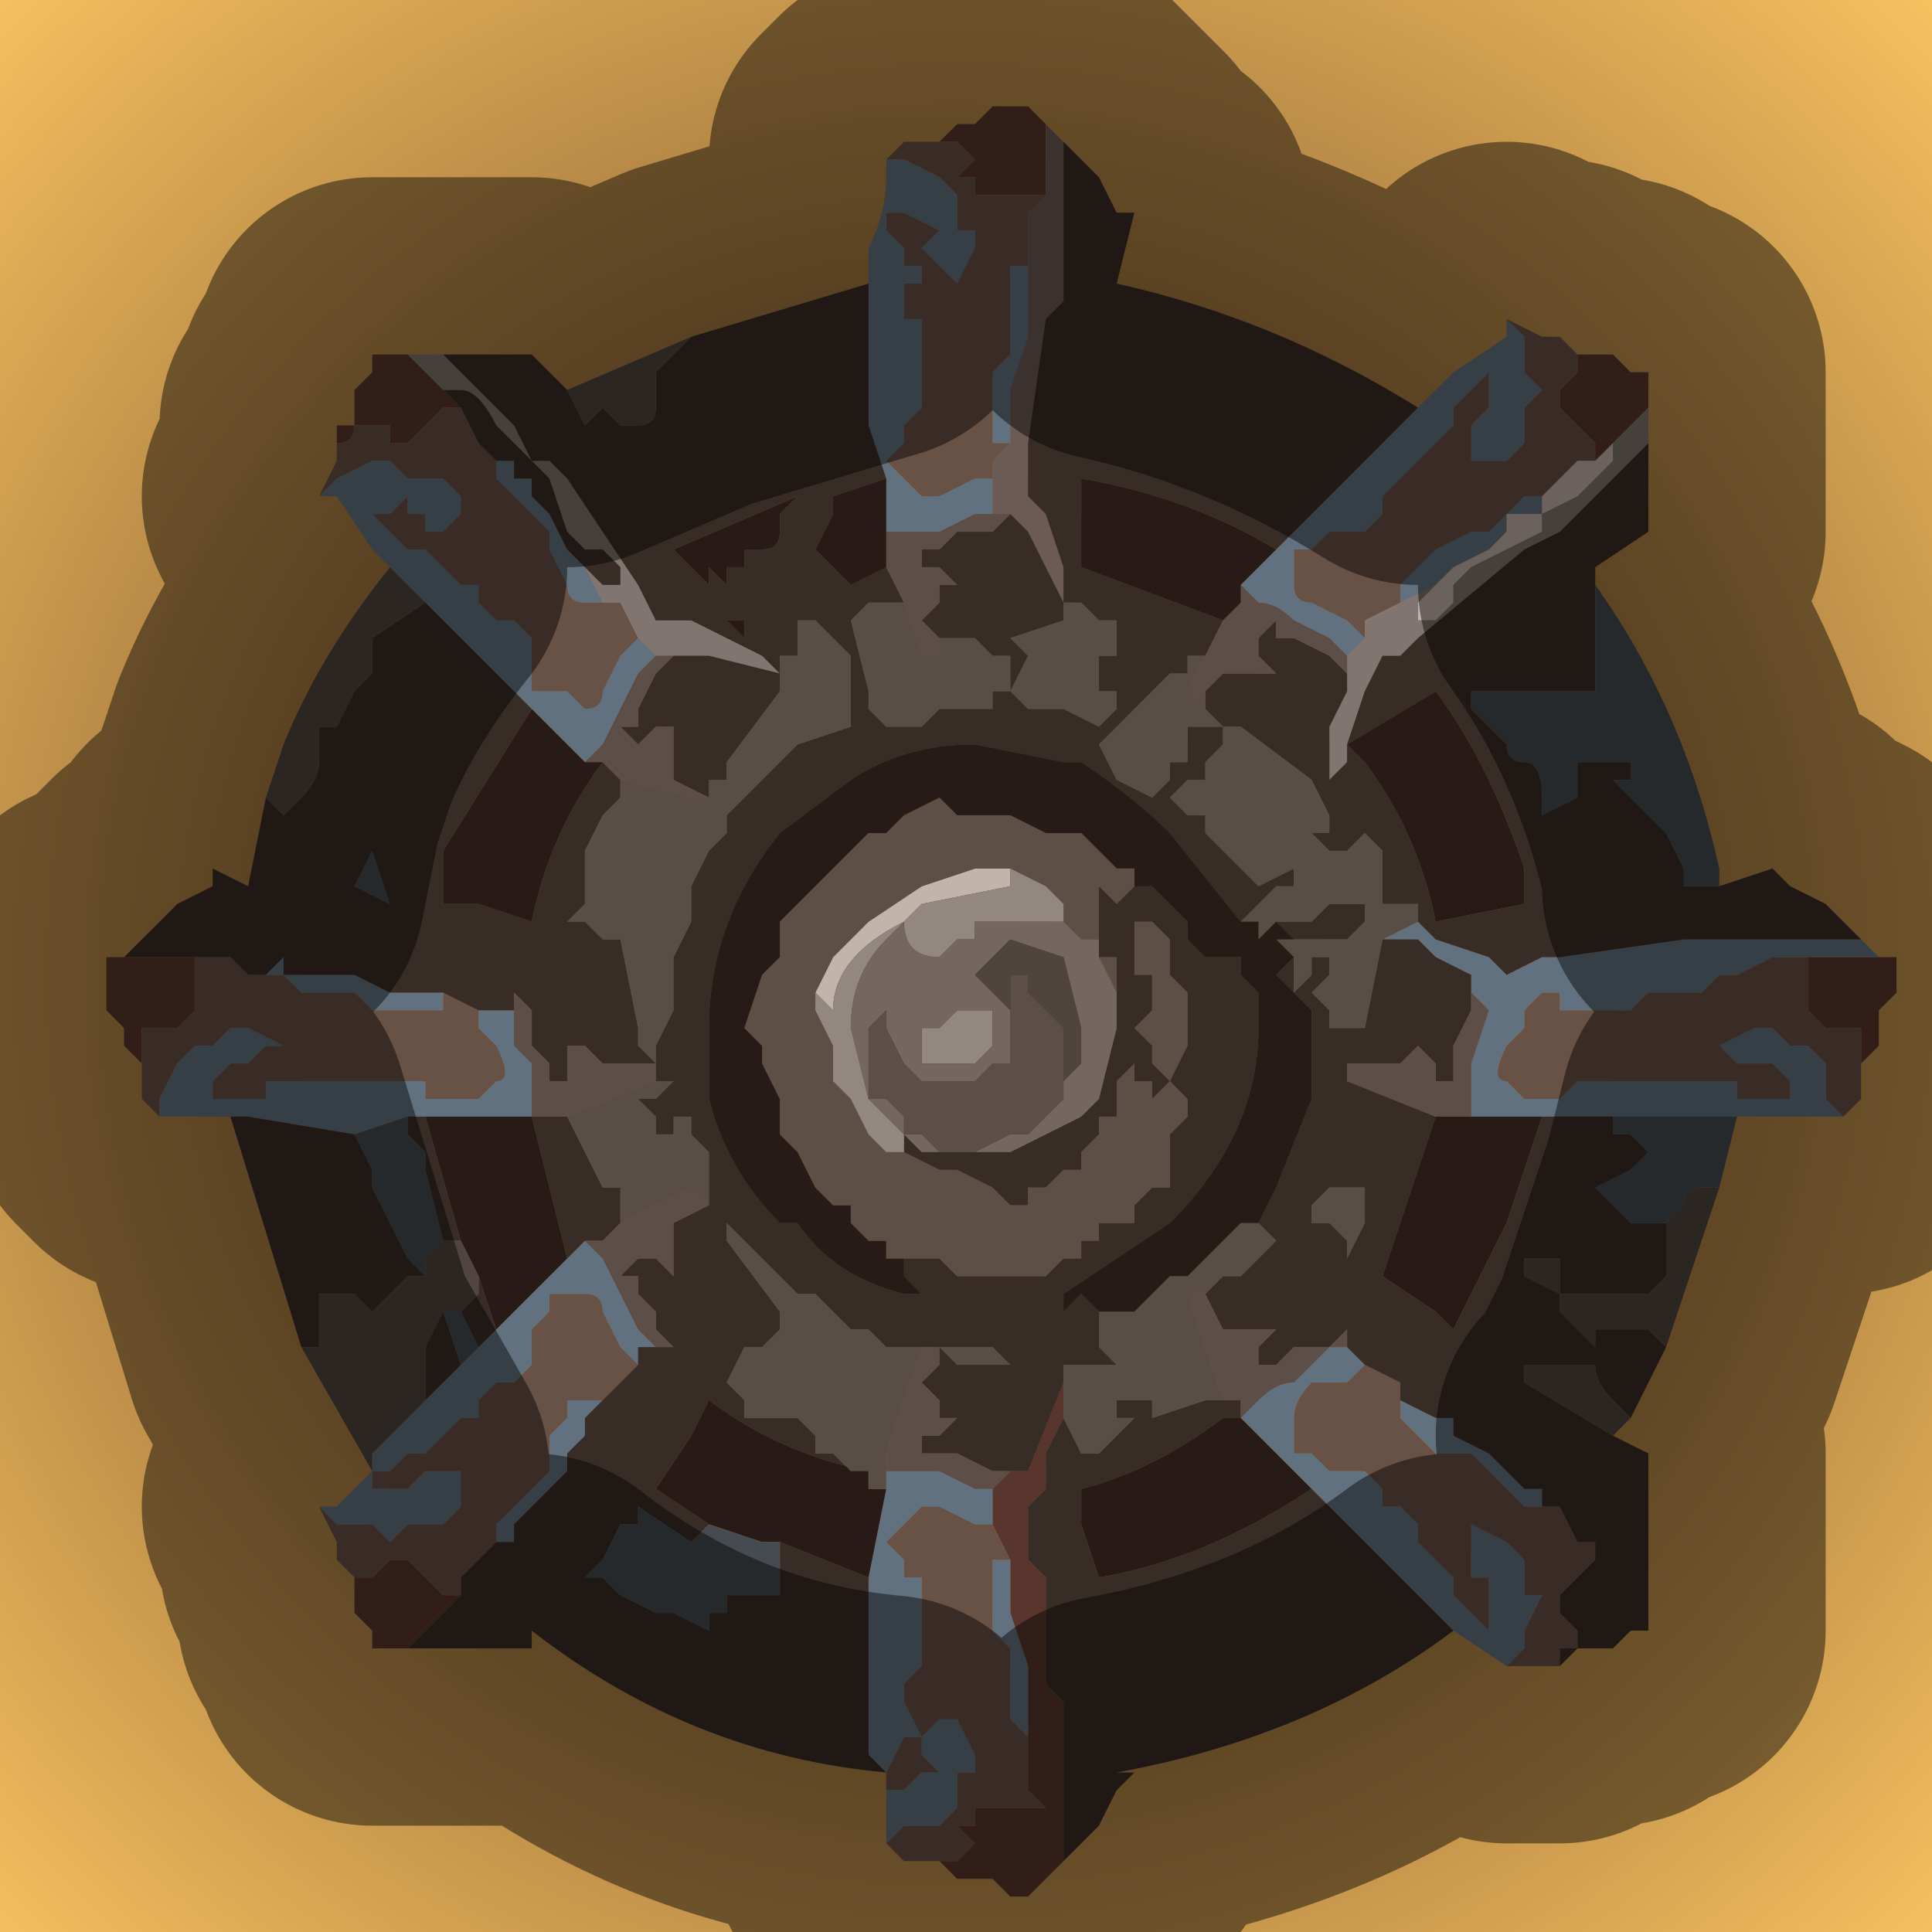 <?xml version="1.0" encoding="UTF-8" standalone="no"?>
<svg xmlns:xlink="http://www.w3.org/1999/xlink" height="5.45px" width="5.45px" xmlns="http://www.w3.org/2000/svg">
  <g transform="matrix(1.0, 0.0, 0.0, 1.0, 2.8, 2.9)">
    <path d="M2.65 0.25 L2.65 1.4 2.65 2.55 -1.6 2.55 -1.65 2.55 -2.8 2.55 -2.8 -2.9 2.65 -2.9 2.65 0.25" fill="url(#gradient0)" fill-rule="evenodd" stroke="none"/>
    <path d="M1.6 -1.95 L1.65 -1.9 1.75 -1.9 1.8 -1.85 1.85 -1.85 1.85 -1.75 1.8 -1.7 1.75 -1.65 1.7 -1.6 1.7 -1.65 1.65 -1.7 1.6 -1.75 1.6 -1.8 1.6 -1.8 1.65 -1.85 1.65 -1.9 1.6 -1.95 1.6 -1.95 M2.5 -0.2 L2.55 -0.2 2.55 -0.1 2.5 -0.05 2.5 0.05 2.45 0.1 2.45 0.0 2.4 0.0 2.35 0.0 2.35 0.0 2.3 -0.05 2.3 -0.05 2.3 -0.2 2.35 -0.2 2.4 -0.2 2.5 -0.2 M0.2 2.35 L0.15 2.4 0.1 2.45 0.05 2.45 0.0 2.4 -0.05 2.4 -0.1 2.4 -0.15 2.35 -0.15 2.35 -0.1 2.35 -0.1 2.35 -0.05 2.3 -0.1 2.25 -0.05 2.25 -0.05 2.2 0.0 2.2 0.05 2.2 0.15 2.2 0.1 2.15 0.1 2.0 0.1 1.95 0.1 1.8 0.05 1.65 0.05 1.5 0.0 1.4 0.0 1.3 0.0 1.3 0.05 1.25 0.1 1.25 0.2 1.0 0.2 1.1 0.15 1.2 0.15 1.3 0.1 1.35 0.1 1.5 0.15 1.55 0.15 1.85 0.2 1.9 0.2 2.1 0.2 2.35 M-1.65 1.75 L-1.7 1.75 -1.75 1.75 -1.75 1.7 -1.8 1.65 -1.8 1.55 -1.85 1.5 -1.85 1.5 -1.8 1.55 -1.75 1.55 -1.7 1.5 -1.7 1.5 -1.65 1.5 -1.65 1.5 -1.6 1.55 -1.55 1.6 -1.5 1.6 -1.55 1.65 -1.6 1.7 -1.65 1.75 M-2.4 0.1 L-2.45 0.05 -2.45 0.0 -2.5 -0.05 -2.5 -0.2 -2.45 -0.2 -2.35 -0.2 -2.3 -0.2 -2.25 -0.2 -2.25 -0.05 -2.25 -0.05 -2.3 0.0 -2.3 0.0 -2.35 0.0 -2.4 0.0 -2.4 0.1 -2.4 0.1 M-1.85 -1.7 L-1.8 -1.7 -1.8 -1.8 -1.75 -1.85 -1.75 -1.9 -1.7 -1.9 -1.65 -1.9 -1.6 -1.85 -1.55 -1.8 -1.5 -1.75 -1.55 -1.75 -1.6 -1.7 -1.65 -1.65 -1.65 -1.65 -1.7 -1.65 -1.7 -1.7 -1.75 -1.7 -1.8 -1.7 Q-1.8 -1.65 -1.85 -1.65 L-1.85 -1.7 M-0.15 -2.5 L-0.1 -2.55 -0.05 -2.55 0.0 -2.6 0.05 -2.6 0.1 -2.6 0.15 -2.55 0.15 -2.4 0.15 -2.35 0.05 -2.35 0.0 -2.35 -0.05 -2.35 -0.05 -2.4 -0.1 -2.4 -0.05 -2.45 -0.1 -2.5 -0.1 -2.5 -0.15 -2.5 -0.15 -2.5" fill="#59362d" fill-rule="evenodd" stroke="none"/>
    <path d="M0.15 -2.55 L0.2 -2.5 0.2 -2.5 0.2 -2.2 0.2 -2.05 0.15 -2.0 0.1 -1.65 0.1 -1.5 0.15 -1.45 0.2 -1.3 0.2 -1.2 0.2 -1.2 0.15 -1.3 0.1 -1.4 0.05 -1.45 0.05 -1.45 0.0 -1.45 0.0 -1.45 0.0 -1.55 0.0 -1.6 0.05 -1.65 0.05 -1.8 0.1 -1.95 0.1 -2.05 0.1 -2.1 0.1 -2.15 0.1 -2.15 0.1 -2.2 0.1 -2.3 0.15 -2.35 0.15 -2.4 0.15 -2.55 M0.2 -1.2 L0.2 -1.2" fill="#6c5a56" fill-rule="evenodd" stroke="none"/>
    <path d="M1.45 -2.0 L1.55 -1.95 1.6 -1.95 1.6 -1.95 1.6 -1.95 1.65 -1.9 1.65 -1.85 1.6 -1.8 1.6 -1.8 1.6 -1.75 1.65 -1.7 1.7 -1.65 1.7 -1.6 1.65 -1.6 1.6 -1.55 1.55 -1.5 1.55 -1.5 1.5 -1.5 1.5 -1.5 1.45 -1.45 1.4 -1.4 1.35 -1.4 1.25 -1.35 1.2 -1.3 1.15 -1.25 1.15 -1.2 1.05 -1.15 1.05 -1.1 1.0 -1.15 0.9 -1.2 Q0.85 -1.2 0.85 -1.25 L0.85 -1.35 0.9 -1.35 0.95 -1.4 1.0 -1.4 1.05 -1.4 1.1 -1.45 1.1 -1.5 1.15 -1.55 1.15 -1.55 1.2 -1.6 1.2 -1.6 1.25 -1.65 1.3 -1.7 1.3 -1.75 1.3 -1.75 1.35 -1.8 1.4 -1.85 1.4 -1.75 1.4 -1.75 1.35 -1.7 1.35 -1.6 1.35 -1.6 1.45 -1.6 1.5 -1.65 1.5 -1.7 1.5 -1.75 1.55 -1.8 1.5 -1.85 1.5 -1.95 1.45 -2.0 M2.45 0.1 L2.45 0.2 2.4 0.25 2.35 0.2 2.35 0.1 2.3 0.05 2.25 0.05 2.2 0.0 2.2 0.0 2.15 0.0 2.15 0.0 2.05 0.05 2.1 0.1 2.15 0.1 2.2 0.1 2.25 0.15 2.25 0.2 2.2 0.2 2.1 0.2 2.1 0.15 2.0 0.15 1.95 0.15 1.9 0.15 1.85 0.15 1.8 0.15 1.75 0.15 1.7 0.15 1.65 0.15 Q1.6 0.2 1.6 0.2 L1.55 0.2 1.5 0.2 1.45 0.15 Q1.4 0.15 1.45 0.05 L1.5 0.0 1.5 -0.05 1.55 -0.1 1.6 -0.1 1.6 -0.05 1.65 -0.05 1.75 -0.05 1.8 -0.05 1.85 -0.1 1.95 -0.1 2.0 -0.1 2.0 -0.1 2.05 -0.15 2.1 -0.15 2.1 -0.15 2.2 -0.2 2.25 -0.2 2.3 -0.2 2.3 -0.05 2.3 -0.05 2.35 0.0 2.35 0.0 2.4 0.0 2.45 0.0 2.45 0.1 M1.6 1.8 L1.55 1.8 1.45 1.8 1.5 1.75 1.5 1.7 1.55 1.6 1.5 1.6 1.5 1.5 1.45 1.45 1.35 1.4 1.35 1.55 1.4 1.55 1.4 1.6 1.4 1.7 1.35 1.65 1.3 1.6 1.3 1.55 1.25 1.5 1.2 1.45 1.2 1.4 1.15 1.35 1.1 1.35 1.1 1.3 1.05 1.25 1.0 1.25 0.95 1.25 0.9 1.2 0.85 1.2 0.85 1.1 Q0.85 1.05 0.9 1.0 L1.0 1.0 1.05 0.95 1.15 1.0 1.15 1.1 1.2 1.15 1.25 1.2 1.3 1.2 1.35 1.2 1.4 1.25 1.45 1.3 1.5 1.35 1.55 1.35 1.6 1.35 1.65 1.45 1.7 1.45 1.7 1.5 1.65 1.55 1.6 1.6 1.6 1.65 1.65 1.7 1.65 1.75 1.6 1.75 1.6 1.8 M-0.15 2.35 L-0.2 2.35 -0.25 2.35 -0.3 2.3 -0.25 2.25 -0.15 2.25 -0.1 2.2 -0.1 2.15 -0.1 2.1 -0.05 2.1 -0.05 2.05 -0.1 1.95 -0.15 1.95 -0.2 2.0 -0.2 2.05 -0.15 2.1 -0.2 2.1 -0.25 2.15 -0.3 2.15 -0.3 2.1 -0.25 2.0 -0.25 2.0 -0.2 2.0 -0.25 1.9 -0.25 1.85 -0.2 1.8 -0.2 1.75 -0.2 1.65 -0.2 1.55 -0.25 1.55 -0.25 1.5 -0.3 1.45 -0.25 1.4 -0.25 1.4 -0.2 1.35 -0.15 1.35 -0.05 1.4 0.0 1.4 0.05 1.5 0.0 1.5 0.0 1.6 0.0 1.7 0.05 1.75 0.05 1.85 0.05 1.95 0.1 2.0 0.1 2.15 0.15 2.2 0.05 2.2 0.0 2.2 -0.05 2.2 -0.05 2.25 -0.1 2.25 -0.05 2.3 -0.1 2.35 -0.1 2.35 -0.15 2.35 -0.15 2.35 M-1.85 1.5 L-1.85 1.45 -1.9 1.35 -1.85 1.4 -1.75 1.4 -1.7 1.45 -1.65 1.4 -1.65 1.4 -1.6 1.4 -1.6 1.4 -1.55 1.4 -1.5 1.35 -1.5 1.25 -1.55 1.25 -1.55 1.25 -1.6 1.25 -1.65 1.3 -1.65 1.3 -1.7 1.3 -1.7 1.3 -1.75 1.3 -1.75 1.25 -1.7 1.25 -1.65 1.2 -1.65 1.2 -1.6 1.2 -1.55 1.15 -1.55 1.15 -1.5 1.1 -1.5 1.1 -1.45 1.1 -1.45 1.05 -1.4 1.0 -1.35 1.0 -1.35 1.0 -1.3 0.95 -1.3 0.9 -1.3 0.85 -1.25 0.8 -1.25 0.75 -1.2 0.75 -1.15 0.75 Q-1.1 0.75 -1.1 0.8 L-1.05 0.9 -1.0 0.95 -1.1 1.05 -1.1 1.05 -1.15 1.05 -1.2 1.05 -1.2 1.1 -1.25 1.15 -1.25 1.25 -1.3 1.3 -1.35 1.35 -1.35 1.35 -1.4 1.4 -1.4 1.45 -1.4 1.45 -1.45 1.5 -1.5 1.55 -1.5 1.6 -1.55 1.6 -1.6 1.55 -1.65 1.5 -1.65 1.5 -1.7 1.5 -1.7 1.5 -1.75 1.55 -1.8 1.55 -1.85 1.5 -1.85 1.5 M-2.35 0.25 L-2.4 0.2 -2.4 0.1 -2.4 0.1 -2.4 0.0 -2.35 0.0 -2.3 0.0 -2.3 0.0 -2.25 -0.05 -2.25 -0.05 -2.25 -0.2 -2.2 -0.2 -2.15 -0.2 -2.15 -0.2 -2.1 -0.15 -2.05 -0.15 -2.0 -0.15 -1.95 -0.1 -1.9 -0.1 -1.85 -0.1 -1.8 -0.1 -1.75 -0.05 -1.7 -0.05 -1.6 -0.05 -1.6 -0.05 -1.55 -0.05 -1.55 -0.1 -1.45 -0.05 -1.45 0.0 -1.4 0.05 Q-1.35 0.15 -1.4 0.15 L-1.45 0.2 -1.45 0.2 -1.5 0.2 -1.55 0.2 -1.6 0.2 -1.6 0.15 -1.65 0.15 -1.7 0.15 -1.7 0.15 -1.75 0.15 -1.8 0.15 -1.8 0.15 -1.85 0.15 -1.9 0.15 -1.9 0.15 -2.0 0.15 -2.05 0.15 -2.05 0.2 -2.1 0.2 -2.15 0.2 -2.2 0.2 -2.2 0.15 -2.15 0.1 -2.1 0.1 -2.1 0.1 -2.05 0.05 -2.0 0.05 -2.1 0.0 -2.1 0.0 -2.15 0.0 -2.15 0.0 -2.2 0.05 -2.2 0.05 -2.25 0.05 -2.3 0.1 -2.35 0.2 -2.35 0.25 M-1.9 -1.5 L-1.85 -1.6 -1.85 -1.7 -1.85 -1.65 Q-1.8 -1.65 -1.8 -1.7 L-1.75 -1.7 -1.7 -1.7 -1.7 -1.65 -1.65 -1.65 -1.65 -1.65 -1.6 -1.7 -1.55 -1.75 -1.5 -1.75 -1.5 -1.75 -1.45 -1.65 -1.4 -1.6 -1.4 -1.6 -1.4 -1.55 -1.35 -1.5 -1.35 -1.5 -1.3 -1.45 -1.25 -1.4 -1.25 -1.35 -1.2 -1.25 Q-1.2 -1.2 -1.15 -1.2 L-1.1 -1.2 -1.1 -1.2 -1.05 -1.2 -1.0 -1.1 -1.05 -1.05 -1.1 -0.95 Q-1.1 -0.9 -1.15 -0.9 L-1.2 -0.95 -1.25 -0.95 -1.25 -0.95 -1.3 -0.95 -1.3 -1.0 -1.3 -1.1 -1.35 -1.15 -1.4 -1.15 -1.45 -1.2 -1.45 -1.25 -1.5 -1.25 -1.5 -1.25 -1.55 -1.3 -1.6 -1.35 -1.65 -1.35 -1.65 -1.35 -1.7 -1.4 -1.75 -1.45 -1.7 -1.45 -1.65 -1.5 -1.65 -1.45 -1.6 -1.45 -1.6 -1.4 -1.55 -1.4 -1.5 -1.45 -1.5 -1.5 -1.55 -1.55 -1.6 -1.55 -1.6 -1.55 -1.65 -1.55 -1.65 -1.55 -1.7 -1.6 -1.75 -1.6 -1.85 -1.55 -1.9 -1.5 M-0.3 -2.45 L-0.25 -2.5 -0.2 -2.5 -0.15 -2.5 -0.15 -2.5 -0.1 -2.5 -0.1 -2.5 -0.05 -2.45 -0.1 -2.4 -0.05 -2.4 -0.05 -2.35 0.0 -2.35 0.05 -2.35 0.15 -2.35 0.1 -2.3 0.1 -2.2 0.1 -2.15 0.05 -2.15 0.05 -2.05 0.05 -1.9 0.0 -1.85 0.0 -1.7 0.0 -1.65 0.05 -1.65 0.0 -1.6 0.0 -1.55 -0.05 -1.55 -0.15 -1.5 -0.2 -1.5 -0.25 -1.55 -0.25 -1.55 -0.3 -1.6 -0.25 -1.65 -0.25 -1.7 -0.2 -1.75 -0.2 -1.85 -0.2 -1.95 -0.2 -2.0 -0.25 -2.0 -0.25 -2.1 -0.2 -2.1 -0.2 -2.15 -0.25 -2.15 -0.25 -2.2 -0.3 -2.25 -0.3 -2.3 -0.25 -2.3 -0.15 -2.25 -0.2 -2.2 -0.2 -2.2 -0.15 -2.15 -0.1 -2.1 -0.05 -2.2 -0.05 -2.25 -0.1 -2.25 -0.1 -2.3 -0.1 -2.35 -0.15 -2.4 -0.25 -2.45 -0.3 -2.45" fill="#685145" fill-rule="evenodd" stroke="none"/>
    <path d="M1.2 -1.75 L1.3 -1.85 1.45 -1.95 1.45 -2.0 1.5 -1.95 1.5 -1.85 1.55 -1.8 1.5 -1.75 1.5 -1.7 1.5 -1.65 1.45 -1.6 1.35 -1.6 1.35 -1.6 1.35 -1.7 1.4 -1.75 1.4 -1.75 1.4 -1.85 1.35 -1.8 1.3 -1.75 1.3 -1.75 1.3 -1.7 1.25 -1.65 1.2 -1.6 1.2 -1.6 1.15 -1.55 1.15 -1.55 1.1 -1.5 1.1 -1.45 1.05 -1.4 1.0 -1.4 0.95 -1.4 0.9 -1.35 0.85 -1.35 0.85 -1.25 Q0.85 -1.2 0.9 -1.2 L1.0 -1.15 1.05 -1.1 1.0 -1.05 0.95 -1.1 0.85 -1.15 Q0.8 -1.2 0.75 -1.2 L0.7 -1.25 0.75 -1.3 0.8 -1.35 0.9 -1.45 1.2 -1.75 M2.45 -0.25 L2.45 -0.25 2.5 -0.2 2.4 -0.2 2.35 -0.2 2.3 -0.2 2.25 -0.2 2.2 -0.2 2.1 -0.15 2.1 -0.15 2.05 -0.15 2.0 -0.1 2.0 -0.1 1.95 -0.1 1.85 -0.1 1.8 -0.05 1.75 -0.05 1.65 -0.05 1.6 -0.05 1.6 -0.1 1.55 -0.1 1.5 -0.05 1.5 0.0 1.45 0.05 Q1.4 0.15 1.45 0.15 L1.5 0.2 1.55 0.2 1.6 0.2 Q1.6 0.2 1.65 0.15 L1.7 0.15 1.75 0.15 1.8 0.15 1.85 0.15 1.9 0.15 1.95 0.15 2.0 0.15 2.1 0.15 2.1 0.2 2.2 0.2 2.25 0.2 2.25 0.15 2.2 0.1 2.15 0.1 2.1 0.1 2.05 0.05 2.15 0.0 2.15 0.0 2.2 0.0 2.2 0.0 2.25 0.05 2.3 0.05 2.35 0.1 2.35 0.2 2.4 0.25 2.35 0.25 2.15 0.25 2.1 0.25 1.75 0.25 1.65 0.25 1.55 0.25 1.4 0.25 1.35 0.25 1.35 0.1 1.4 -0.05 1.4 -0.05 1.35 -0.1 1.35 -0.15 1.25 -0.2 1.2 -0.25 1.1 -0.25 1.2 -0.3 1.2 -0.3 1.25 -0.25 1.4 -0.2 1.45 -0.15 1.55 -0.2 1.6 -0.2 1.95 -0.25 2.0 -0.25 2.0 -0.25 2.1 -0.25 2.1 -0.25 2.25 -0.25 2.45 -0.25 M1.45 1.8 L1.3 1.7 0.9 1.3 0.75 1.15 0.7 1.1 0.75 1.05 Q0.8 1.0 0.85 1.0 L0.95 0.9 1.0 0.9 1.05 0.95 1.0 1.0 0.9 1.0 Q0.85 1.05 0.85 1.1 L0.85 1.2 0.9 1.2 0.95 1.25 1.0 1.25 1.05 1.25 1.1 1.3 1.1 1.35 1.15 1.35 1.2 1.4 1.2 1.45 1.25 1.5 1.3 1.55 1.3 1.6 1.35 1.65 1.4 1.7 1.4 1.6 1.4 1.55 1.35 1.55 1.35 1.4 1.45 1.45 1.5 1.5 1.5 1.6 1.55 1.6 1.5 1.7 1.5 1.75 1.45 1.8 M-0.3 2.3 L-0.3 2.1 -0.3 2.15 -0.25 2.15 -0.2 2.1 -0.15 2.1 -0.2 2.05 -0.2 2.0 -0.15 1.95 -0.1 1.95 -0.05 2.05 -0.05 2.1 -0.1 2.1 -0.1 2.15 -0.1 2.2 -0.15 2.25 -0.25 2.25 -0.3 2.3 M-1.9 1.35 L-1.85 1.35 -1.75 1.25 -1.75 1.2 -1.6 1.05 -1.5 0.95 -1.45 0.9 -1.4 0.85 -1.35 0.8 -1.2 0.65 -1.2 0.65 -1.15 0.6 -1.1 0.65 -1.05 0.75 -1.0 0.85 -0.95 0.9 -1.0 0.9 -1.0 0.95 -1.05 0.9 -1.1 0.8 Q-1.1 0.75 -1.15 0.75 L-1.2 0.75 -1.25 0.75 -1.25 0.8 -1.3 0.85 -1.3 0.9 -1.3 0.95 -1.35 1.0 -1.35 1.0 -1.4 1.0 -1.45 1.05 -1.45 1.1 -1.5 1.1 -1.5 1.1 -1.55 1.15 -1.55 1.15 -1.6 1.2 -1.65 1.2 -1.65 1.2 -1.7 1.25 -1.75 1.25 -1.75 1.3 -1.7 1.3 -1.7 1.3 -1.65 1.3 -1.65 1.3 -1.6 1.25 -1.55 1.25 -1.55 1.25 -1.5 1.25 -1.5 1.35 -1.55 1.4 -1.6 1.4 -1.6 1.4 -1.65 1.4 -1.65 1.4 -1.7 1.45 -1.75 1.4 -1.85 1.4 -1.9 1.35 M-2.15 0.25 L-2.3 0.25 -2.35 0.25 -2.35 0.2 -2.3 0.1 -2.25 0.05 -2.2 0.05 -2.2 0.05 -2.15 0.0 -2.15 0.0 -2.1 0.0 -2.1 0.0 -2.0 0.05 -2.05 0.05 -2.1 0.1 -2.1 0.1 -2.15 0.1 -2.2 0.15 -2.2 0.2 -2.15 0.2 -2.1 0.2 -2.05 0.2 -2.05 0.15 -2.0 0.15 -1.9 0.15 -1.9 0.15 -1.85 0.15 -1.8 0.15 -1.8 0.15 -1.75 0.15 -1.7 0.15 -1.7 0.15 -1.65 0.15 -1.6 0.15 -1.6 0.2 -1.55 0.2 -1.5 0.2 -1.45 0.2 -1.45 0.2 -1.4 0.15 Q-1.35 0.15 -1.4 0.05 L-1.45 0.0 -1.45 -0.05 -1.35 -0.05 -1.35 0.05 -1.3 0.1 -1.3 0.25 -1.35 0.25 -1.6 0.25 -1.6 0.25 -1.65 0.25 -1.8 0.3 -2.1 0.25 -2.15 0.25 M-1.7 -1.3 L-1.75 -1.35 -1.85 -1.5 -1.9 -1.5 -1.85 -1.55 -1.75 -1.6 -1.7 -1.6 -1.65 -1.55 -1.65 -1.55 -1.6 -1.55 -1.6 -1.55 -1.55 -1.55 -1.5 -1.5 -1.5 -1.45 -1.55 -1.4 -1.6 -1.4 -1.6 -1.45 -1.65 -1.45 -1.65 -1.5 -1.7 -1.45 -1.75 -1.45 -1.7 -1.4 -1.65 -1.35 -1.65 -1.35 -1.6 -1.35 -1.55 -1.3 -1.5 -1.25 -1.5 -1.25 -1.45 -1.25 -1.45 -1.2 -1.4 -1.15 -1.35 -1.15 -1.3 -1.1 -1.3 -1.0 -1.3 -0.95 -1.25 -0.95 -1.25 -0.95 -1.2 -0.95 -1.15 -0.9 Q-1.1 -0.9 -1.1 -0.95 L-1.05 -1.05 -1.0 -1.1 -0.95 -1.05 -1.0 -1.0 -1.05 -0.9 -1.1 -0.8 -1.15 -0.75 -1.2 -0.8 -1.3 -0.9 -1.35 -0.95 -1.55 -1.15 -1.6 -1.2 -1.7 -1.3 M-0.35 -2.1 L-0.35 -2.2 Q-0.3 -2.3 -0.3 -2.4 L-0.3 -2.45 -0.25 -2.45 -0.15 -2.4 -0.1 -2.35 -0.1 -2.3 -0.1 -2.25 -0.05 -2.25 -0.05 -2.2 -0.1 -2.1 -0.15 -2.15 -0.2 -2.2 -0.2 -2.2 -0.15 -2.25 -0.25 -2.3 -0.3 -2.3 -0.3 -2.25 -0.25 -2.2 -0.25 -2.15 -0.2 -2.15 -0.2 -2.1 -0.25 -2.1 -0.25 -2.0 -0.2 -2.0 -0.2 -1.95 -0.2 -1.85 -0.2 -1.75 -0.25 -1.7 -0.25 -1.65 -0.3 -1.6 -0.25 -1.55 -0.25 -1.55 -0.2 -1.5 -0.15 -1.5 -0.05 -1.55 0.0 -1.55 0.0 -1.45 -0.05 -1.45 -0.15 -1.4 -0.25 -1.4 -0.3 -1.4 -0.3 -1.55 -0.35 -1.7 -0.35 -2.1 M0.1 -2.15 L0.1 -2.15 0.1 -2.1 0.1 -2.05 0.1 -1.95 0.05 -1.8 0.05 -1.65 0.0 -1.65 0.0 -1.7 0.0 -1.85 0.05 -1.9 0.05 -2.05 0.05 -2.15 0.1 -2.15 M1.15 -1.2 L1.15 -1.25 1.2 -1.3 1.25 -1.35 1.35 -1.4 1.4 -1.4 1.45 -1.45 1.5 -1.5 1.5 -1.5 1.55 -1.5 1.55 -1.5 1.55 -1.45 1.5 -1.45 1.45 -1.45 1.45 -1.4 1.4 -1.35 1.3 -1.3 1.25 -1.25 1.15 -1.2 M-2.05 -0.15 L-2.05 -0.15 -2.0 -0.2 -2.0 -0.15 -1.95 -0.15 -1.95 -0.15 -1.85 -0.15 -1.8 -0.15 -1.7 -0.1 -1.7 -0.1 -1.55 -0.1 -1.55 -0.1 -1.55 -0.05 -1.6 -0.05 -1.6 -0.05 -1.7 -0.05 -1.75 -0.05 -1.8 -0.1 -1.85 -0.1 -1.9 -0.1 -1.95 -0.1 -2.0 -0.15 -2.05 -0.15 M-1.4 -1.6 L-1.4 -1.6 -1.35 -1.6 -1.35 -1.55 -1.3 -1.55 -1.3 -1.5 -1.25 -1.45 -1.2 -1.35 -1.15 -1.3 -1.1 -1.2 -1.1 -1.2 -1.15 -1.2 Q-1.2 -1.2 -1.2 -1.25 L-1.25 -1.35 -1.25 -1.4 -1.3 -1.45 -1.35 -1.5 -1.35 -1.5 -1.4 -1.55 -1.4 -1.6 M-1.1 1.05 L-1.15 1.1 -1.15 1.15 -1.2 1.2 -1.2 1.25 -1.25 1.3 -1.3 1.35 -1.3 1.35 -1.35 1.4 -1.35 1.45 -1.4 1.45 -1.4 1.45 -1.4 1.4 -1.35 1.35 -1.35 1.35 -1.3 1.3 -1.25 1.25 -1.25 1.15 -1.2 1.1 -1.2 1.05 -1.15 1.05 -1.1 1.05 -1.1 1.05 M-0.3 1.3 L-0.3 1.25 -0.25 1.25 -0.25 1.25 -0.15 1.25 -0.05 1.3 0.0 1.3 0.0 1.4 -0.05 1.4 -0.15 1.35 -0.2 1.35 -0.25 1.4 -0.25 1.4 -0.3 1.45 -0.25 1.5 -0.25 1.55 -0.2 1.55 -0.2 1.65 -0.2 1.75 -0.2 1.8 -0.25 1.85 -0.25 1.9 -0.2 2.0 -0.25 2.0 -0.25 2.0 -0.3 2.1 -0.35 2.05 -0.35 1.55 -0.35 1.55 -0.3 1.3 -0.3 1.3 M-1.3 0.25 L-1.3 0.25 M0.1 2.0 L0.05 1.95 0.05 1.85 0.05 1.75 0.0 1.7 0.0 1.6 0.0 1.5 0.05 1.5 0.05 1.65 0.1 1.8 0.1 1.95 0.1 2.0 M1.55 1.35 L1.5 1.35 1.45 1.3 1.4 1.25 1.35 1.2 1.3 1.2 1.25 1.2 1.2 1.15 1.15 1.1 1.15 1.0 1.15 1.05 1.25 1.1 1.3 1.1 1.3 1.15 1.4 1.2 1.45 1.25 1.5 1.3 1.55 1.3 1.55 1.35" fill="#62717f" fill-rule="evenodd" stroke="none"/>
    <path d="M1.3 -1.3 L1.4 -1.35 1.45 -1.4 1.45 -1.45 1.5 -1.45 1.55 -1.45 1.55 -1.5 1.55 -1.5 1.55 -1.5 1.6 -1.55 1.65 -1.6 1.7 -1.6 1.75 -1.65 1.75 -1.6 1.65 -1.5 1.55 -1.45 1.55 -1.4 1.45 -1.35 1.35 -1.3 1.3 -1.25 1.3 -1.2 1.25 -1.15 1.2 -1.15 1.2 -1.2 1.25 -1.25 1.3 -1.3 M-0.5 -0.1 L-0.45 -0.2 -0.35 -0.3 -0.2 -0.4 -0.05 -0.45 0.05 -0.45 0.05 -0.4 -0.2 -0.35 -0.25 -0.3 Q-0.45 -0.2 -0.45 -0.05 L-0.5 -0.1" fill="#c2b3ab" fill-rule="evenodd" stroke="none"/>
    <path d="M1.85 -1.75 L1.85 -1.65 1.75 -1.55 1.65 -1.45 1.6 -1.4 1.5 -1.35 1.5 -1.35 1.2 -1.1 1.15 -1.05 1.1 -1.05 1.05 -0.95 1.0 -0.8 1.0 -0.75 0.95 -0.7 0.95 -0.85 1.0 -0.95 1.0 -1.0 1.0 -1.05 1.05 -1.1 1.05 -1.15 1.15 -1.2 1.25 -1.25 1.3 -1.3 1.25 -1.25 1.2 -1.2 1.2 -1.15 1.25 -1.15 1.3 -1.2 1.3 -1.25 1.35 -1.3 1.45 -1.35 1.55 -1.4 1.55 -1.45 1.65 -1.5 1.75 -1.6 1.75 -1.65 1.8 -1.7 1.85 -1.75 M-1.65 -1.9 L-1.55 -1.9 -1.55 -1.9 -1.45 -1.8 -1.35 -1.7 -1.35 -1.7 -1.3 -1.6 -1.25 -1.6 -1.2 -1.55 -1.0 -1.25 -1.0 -1.25 -0.95 -1.15 -0.85 -1.15 -0.65 -1.05 -0.6 -1.0 -0.8 -1.05 -0.85 -1.05 -0.9 -1.05 -0.9 -1.05 -0.95 -1.05 -0.95 -1.05 -1.0 -1.1 -1.05 -1.2 -1.1 -1.2 -1.15 -1.3 -1.2 -1.35 -1.15 -1.3 -1.1 -1.25 -1.05 -1.25 -1.05 -1.3 -1.1 -1.35 -1.15 -1.35 -1.2 -1.4 -1.25 -1.55 -1.3 -1.6 -1.3 -1.6 -1.35 -1.65 -1.4 -1.7 Q-1.45 -1.8 -1.5 -1.8 L-1.55 -1.8 -1.6 -1.85 -1.65 -1.9" fill="#807570" fill-rule="evenodd" stroke="none"/>
    <path d="M0.2 -2.5 L0.3 -2.4 0.35 -2.3 0.4 -2.3 0.35 -2.1 Q0.8 -2.0 1.2 -1.75 L0.9 -1.45 0.8 -1.35 Q0.55 -1.5 0.25 -1.55 L0.25 -1.3 0.65 -1.15 0.6 -1.05 0.6 -1.05 0.55 -1.05 0.55 -1.0 0.5 -1.0 0.5 -1.0 0.45 -0.95 0.4 -0.9 0.35 -0.85 0.35 -0.85 0.3 -0.8 0.35 -0.7 0.45 -0.65 0.5 -0.7 0.5 -0.75 0.55 -0.75 0.55 -0.8 0.55 -0.85 0.6 -0.85 0.65 -0.85 0.65 -0.8 0.6 -0.75 0.6 -0.7 0.55 -0.7 0.5 -0.65 0.55 -0.6 0.55 -0.6 0.6 -0.6 0.6 -0.55 0.65 -0.5 0.7 -0.45 0.75 -0.4 0.75 -0.4 0.85 -0.45 0.85 -0.4 0.85 -0.4 0.8 -0.4 0.75 -0.35 0.7 -0.3 0.75 -0.3 0.7 -0.3 0.7 -0.3 0.5 -0.55 Q0.4 -0.65 0.25 -0.75 L0.2 -0.75 -0.05 -0.8 Q-0.25 -0.8 -0.4 -0.7 L-0.6 -0.55 Q-0.8 -0.3 -0.8 0.0 L-0.8 0.15 -0.8 0.2 Q-0.75 0.4 -0.6 0.55 L-0.55 0.55 Q-0.45 0.7 -0.25 0.75 L-0.2 0.75 -0.25 0.7 -0.25 0.7 -0.25 0.65 -0.2 0.65 -0.2 0.65 -0.15 0.65 -0.1 0.7 -0.05 0.7 0.05 0.7 0.15 0.7 0.2 0.65 0.25 0.65 0.25 0.6 0.3 0.6 0.3 0.55 0.35 0.55 0.4 0.55 0.4 0.5 0.45 0.45 0.5 0.45 0.5 0.35 0.5 0.3 0.55 0.25 0.55 0.2 0.5 0.15 0.45 0.2 0.4 0.2 0.45 0.2 0.45 0.15 0.4 0.15 0.4 0.1 0.35 0.15 0.35 0.25 0.3 0.25 0.3 0.3 0.25 0.35 0.25 0.4 0.2 0.4 0.15 0.45 0.1 0.45 0.1 0.5 0.05 0.5 0.0 0.45 0.0 0.45 -0.1 0.4 -0.15 0.4 -0.25 0.35 -0.25 0.35 -0.25 0.35 -0.25 0.3 -0.25 0.3 -0.2 0.35 -0.05 0.35 0.05 0.35 0.25 0.25 0.3 0.2 0.35 0.0 0.35 -0.1 0.35 -0.15 0.35 -0.2 0.3 -0.2 0.3 -0.25 0.3 -0.25 0.3 -0.3 0.3 -0.35 0.3 -0.35 0.3 -0.4 0.35 -0.35 0.35 -0.35 0.4 -0.4 0.4 -0.4 0.45 -0.4 0.45 -0.4 0.5 -0.35 0.55 -0.3 0.55 -0.25 0.55 -0.25 0.6 -0.2 0.6 -0.2 0.65 -0.2 0.65 -0.2 0.7 -0.2 0.7 -0.15 0.75 -0.1 0.75 0.0 Q0.75 0.3 0.5 0.55 L0.2 0.75 0.2 0.8 0.25 0.75 0.3 0.8 0.3 0.85 0.3 0.9 0.35 0.95 0.3 0.95 0.25 0.95 0.2 0.95 0.2 1.0 0.1 1.25 0.05 1.25 0.0 1.25 -0.1 1.2 -0.15 1.2 -0.2 1.2 -0.2 1.2 -0.2 1.15 -0.15 1.15 -0.1 1.1 -0.1 1.1 -0.15 1.1 -0.15 1.05 -0.2 1.0 -0.15 0.95 -0.15 0.9 -0.15 0.9 -0.1 0.95 -0.05 0.95 0.05 0.95 0.0 0.9 0.0 0.9 -0.05 0.9 -0.15 0.9 -0.25 0.9 -0.3 0.9 -0.35 0.85 -0.4 0.85 -0.45 0.8 -0.5 0.75 -0.55 0.75 -0.55 0.75 -0.6 0.7 -0.65 0.65 -0.75 0.55 -0.8 0.5 -0.8 0.45 -0.8 0.35 -0.85 0.3 -0.85 0.25 -0.9 0.25 -0.9 0.3 -0.95 0.3 -0.95 0.25 -1.0 0.2 -0.95 0.2 -0.9 0.15 -0.95 0.15 -0.95 0.1 -0.95 0.05 -0.9 -0.05 -0.9 -0.2 -0.85 -0.3 -0.85 -0.4 -0.8 -0.5 -0.75 -0.55 -0.75 -0.6 -0.7 -0.65 -0.7 -0.65 -0.65 -0.7 -0.6 -0.75 -0.55 -0.8 -0.4 -0.85 -0.4 -0.9 -0.4 -0.95 -0.4 -1.05 -0.5 -1.15 -0.55 -1.15 -0.55 -1.1 -0.55 -1.05 -0.6 -1.05 -0.6 -1.0 -0.65 -1.05 -0.85 -1.15 -0.95 -1.15 -1.0 -1.25 -1.0 -1.25 -1.2 -1.55 -1.25 -1.6 -1.3 -1.6 -1.35 -1.7 -1.35 -1.7 -1.45 -1.8 -1.55 -1.9 -1.4 -1.9 -1.3 -1.9 -1.3 -1.9 -1.2 -1.8 -1.15 -1.7 -1.1 -1.75 -1.05 -1.7 -1.0 -1.7 Q-0.95 -1.7 -0.95 -1.75 L-0.95 -1.85 -0.9 -1.9 -0.85 -1.95 -0.35 -2.1 -0.35 -1.7 -0.3 -1.55 -0.45 -1.5 -0.45 -1.45 -0.5 -1.35 -0.45 -1.3 -0.4 -1.25 -0.3 -1.3 -0.25 -1.2 -0.25 -1.2 -0.3 -1.2 -0.35 -1.2 -0.4 -1.15 -0.35 -0.95 -0.35 -0.95 -0.35 -0.9 -0.3 -0.85 -0.2 -0.85 -0.15 -0.9 -0.05 -0.9 0.0 -0.9 0.0 -0.95 0.05 -0.95 0.05 -1.05 0.0 -1.05 0.0 -1.05 -0.05 -1.1 -0.1 -1.1 -0.15 -1.1 -0.15 -1.05 -0.15 -1.1 -0.2 -1.15 -0.15 -1.2 -0.15 -1.25 -0.1 -1.25 -0.1 -1.25 -0.15 -1.3 -0.2 -1.3 -0.2 -1.3 -0.2 -1.35 -0.15 -1.35 -0.1 -1.4 0.0 -1.4 0.05 -1.45 0.05 -1.45 0.1 -1.4 0.15 -1.3 0.2 -1.2 0.2 -1.2 0.2 -1.3 0.15 -1.45 0.1 -1.5 0.1 -1.65 0.15 -2.0 0.2 -2.05 0.2 -2.2 0.2 -2.5 M1.85 -1.65 L1.85 -1.4 1.85 -1.4 1.7 -1.3 1.7 -1.25 1.7 -1.1 1.7 -0.95 1.7 -0.95 1.65 -0.95 1.65 -0.95 1.6 -0.95 1.55 -0.95 1.45 -0.95 1.45 -0.95 1.4 -0.95 1.35 -0.95 1.35 -0.9 1.4 -0.85 1.45 -0.8 1.45 -0.8 Q1.45 -0.75 1.5 -0.75 1.55 -0.75 1.55 -0.65 L1.55 -0.6 1.55 -0.6 1.65 -0.65 1.65 -0.75 1.8 -0.75 1.8 -0.7 1.75 -0.7 1.8 -0.65 1.85 -0.6 1.9 -0.55 1.95 -0.45 1.95 -0.4 2.05 -0.4 2.2 -0.45 2.25 -0.4 2.35 -0.35 Q2.35 -0.35 2.45 -0.25 L2.25 -0.25 2.1 -0.25 2.1 -0.25 2.0 -0.25 2.0 -0.25 1.95 -0.25 1.6 -0.2 1.55 -0.2 1.45 -0.15 1.4 -0.2 1.25 -0.25 1.2 -0.3 1.2 -0.35 1.15 -0.35 1.15 -0.35 1.1 -0.35 1.1 -0.45 1.1 -0.5 1.05 -0.55 1.05 -0.55 1.0 -0.5 0.95 -0.5 0.95 -0.5 0.9 -0.55 0.9 -0.55 0.95 -0.55 0.95 -0.6 0.9 -0.7 0.9 -0.7 0.7 -0.85 0.65 -0.85 0.6 -0.9 0.6 -0.9 0.6 -0.95 0.65 -1.0 0.65 -1.0 0.7 -1.0 0.75 -1.0 0.75 -1.0 0.8 -1.0 0.75 -1.05 0.75 -1.1 0.8 -1.15 0.8 -1.1 0.85 -1.1 0.95 -1.05 1.0 -1.0 1.0 -0.95 0.95 -0.85 0.95 -0.7 1.0 -0.75 1.0 -0.8 1.05 -0.95 1.1 -1.05 1.15 -1.05 1.2 -1.1 1.5 -1.35 1.5 -1.35 1.6 -1.4 1.65 -1.45 1.75 -1.55 1.85 -1.65 M1.9 0.9 L1.8 1.1 1.75 1.05 Q1.7 1.0 1.7 0.95 L1.55 0.95 1.5 0.95 1.5 1.0 1.75 1.15 1.85 1.2 1.85 1.35 1.85 1.6 1.85 1.7 1.8 1.7 1.75 1.75 1.65 1.75 1.6 1.8 1.6 1.75 1.65 1.75 1.65 1.7 1.6 1.65 1.6 1.6 1.65 1.55 1.7 1.5 1.7 1.45 1.65 1.45 1.6 1.35 1.55 1.35 1.55 1.3 1.5 1.3 1.45 1.25 1.4 1.2 1.3 1.15 1.3 1.1 1.25 1.1 1.15 1.05 1.15 1.0 1.05 0.95 1.0 0.9 1.0 0.85 0.95 0.9 0.85 0.9 0.8 0.95 0.75 0.95 0.75 0.9 0.8 0.85 0.75 0.85 0.7 0.85 0.65 0.85 0.6 0.75 0.65 0.7 0.7 0.7 0.8 0.6 0.75 0.55 0.8 0.45 0.9 0.2 0.9 -0.05 0.85 -0.1 0.85 -0.1 0.8 -0.15 0.85 -0.2 0.85 -0.1 0.9 -0.15 0.9 -0.2 0.95 -0.2 0.95 -0.15 0.9 -0.1 0.95 -0.05 0.95 0.0 1.0 0.0 1.0 0.0 1.05 0.0 1.1 -0.25 1.1 -0.25 1.2 -0.25 1.25 -0.2 1.35 -0.15 1.35 -0.1 1.35 -0.05 1.3 0.05 1.3 0.15 1.25 0.15 1.25 0.1 1.2 0.05 1.15 0.1 1.1 0.1 1.05 0.1 1.0 0.1 1.0 0.15 1.25 0.25 1.1 0.7 1.25 0.8 1.3 0.85 1.45 0.55 1.55 0.25 1.65 0.25 1.75 0.25 1.75 0.3 1.8 0.3 1.85 0.35 1.8 0.4 1.7 0.45 1.75 0.5 1.8 0.55 1.85 0.55 1.9 0.55 1.9 0.7 1.85 0.75 1.75 0.75 1.7 0.75 1.6 0.75 1.6 0.65 1.55 0.65 1.5 0.65 1.5 0.7 1.6 0.75 1.6 0.8 1.65 0.85 1.7 0.9 1.7 0.85 1.75 0.85 1.85 0.85 1.9 0.9 M1.3 1.7 Q0.9 2.0 0.35 2.1 L0.4 2.1 0.35 2.15 0.3 2.25 0.2 2.35 0.2 2.1 0.2 1.9 0.15 1.85 0.15 1.55 0.1 1.5 0.1 1.35 0.15 1.3 0.15 1.2 0.2 1.1 0.25 1.2 0.3 1.2 0.35 1.15 0.4 1.1 0.35 1.1 0.35 1.05 0.4 1.05 0.45 1.05 0.45 1.1 0.6 1.05 0.65 1.05 0.7 1.05 0.7 1.1 0.65 1.1 Q0.45 1.25 0.25 1.3 L0.25 1.4 0.3 1.55 Q0.6 1.5 0.9 1.3 L1.3 1.7 M-0.3 2.1 Q-0.85 2.05 -1.3 1.7 L-1.3 1.75 -1.4 1.75 -1.55 1.75 -1.55 1.75 -1.65 1.75 -1.6 1.7 -1.55 1.65 -1.5 1.6 -1.5 1.55 -1.45 1.5 -1.4 1.45 -1.4 1.45 -1.4 1.45 -1.35 1.45 -1.35 1.4 -1.3 1.35 -1.3 1.35 -1.25 1.3 -1.2 1.25 -1.2 1.2 -1.15 1.15 -1.15 1.1 -1.1 1.05 -1.0 0.95 -1.0 0.9 -0.95 0.9 -0.95 0.9 -0.9 0.9 -0.95 0.85 -0.95 0.8 -1.0 0.75 -1.0 0.7 -1.05 0.7 -1.0 0.65 -1.0 0.65 -0.95 0.65 -0.9 0.7 -0.9 0.65 -0.9 0.55 -0.8 0.5 -0.8 0.5 -0.8 0.5 -0.75 0.55 -0.75 0.6 -0.6 0.8 -0.6 0.85 -0.65 0.9 -0.7 0.9 -0.75 1.0 -0.75 1.0 -0.7 1.05 -0.7 1.1 -0.6 1.1 -0.6 1.1 -0.55 1.1 -0.55 1.1 -0.5 1.15 -0.5 1.2 -0.45 1.2 -0.4 1.25 -0.35 1.25 Q-0.6 1.2 -0.8 1.05 L-0.85 1.15 -0.95 1.3 -0.8 1.4 -0.85 1.45 -1.0 1.35 -1.0 1.4 -1.0 1.4 -1.05 1.4 -1.05 1.4 -1.1 1.5 -1.15 1.55 -1.15 1.55 -1.1 1.55 -1.05 1.6 -1.05 1.6 -0.95 1.65 -0.95 1.65 -0.9 1.65 -0.8 1.7 -0.8 1.65 -0.75 1.65 -0.75 1.6 -0.7 1.6 -0.6 1.6 -0.6 1.45 -0.35 1.55 -0.35 2.05 -0.3 2.1 M-1.95 0.9 L-1.95 0.9 -2.15 0.25 -2.1 0.25 -1.8 0.3 -1.75 0.4 -1.75 0.45 -1.7 0.55 -1.65 0.65 -1.6 0.7 -1.65 0.7 -1.65 0.7 -1.7 0.75 -1.7 0.75 -1.75 0.8 -1.8 0.75 -1.85 0.75 -1.9 0.75 -1.9 0.85 -1.9 0.9 -1.95 0.9 -1.95 0.9 M-2.45 -0.2 L-2.4 -0.25 -2.4 -0.25 -2.3 -0.35 -2.2 -0.4 -2.2 -0.45 -2.1 -0.4 -2.05 -0.65 -2.0 -0.6 -1.95 -0.65 Q-1.9 -0.7 -1.9 -0.75 L-1.9 -0.85 -1.85 -0.85 -1.8 -0.95 -1.75 -1.0 -1.75 -1.1 -1.6 -1.2 -1.55 -1.15 -1.35 -0.95 -1.3 -0.9 -1.3 -0.9 -1.55 -0.5 -1.55 -0.35 -1.45 -0.35 -1.3 -0.3 Q-1.25 -0.55 -1.1 -0.75 L-1.05 -0.7 -1.05 -0.65 -1.1 -0.6 -1.15 -0.5 -1.15 -0.45 -1.15 -0.35 -1.2 -0.3 -1.2 -0.3 -1.15 -0.3 -1.1 -0.25 -1.05 -0.25 -1.0 0.0 -1.0 0.05 -0.95 0.1 -1.0 0.1 -1.05 0.1 -1.1 0.1 -1.15 0.05 -1.15 0.05 -1.2 0.05 -1.2 0.15 -1.25 0.15 -1.25 0.1 -1.3 0.05 -1.3 -0.05 -1.35 -0.1 -1.35 -0.1 -1.35 -0.05 -1.45 -0.05 -1.55 -0.1 -1.55 -0.1 -1.7 -0.1 -1.7 -0.1 -1.8 -0.15 -1.85 -0.15 -1.95 -0.15 -1.95 -0.15 -2.0 -0.15 -2.0 -0.2 -2.05 -0.15 -2.05 -0.15 -2.1 -0.15 -2.15 -0.2 -2.15 -0.2 -2.2 -0.2 -2.25 -0.2 -2.3 -0.2 -2.35 -0.2 -2.45 -0.2 M0.8 -0.3 L0.8 -0.3 0.9 -0.3 0.9 -0.3 0.95 -0.35 1.0 -0.35 1.05 -0.35 1.05 -0.3 1.0 -0.25 0.95 -0.25 0.9 -0.25 0.9 -0.25 0.85 -0.25 0.8 -0.3 M0.2 -1.2 L0.2 -1.15 0.05 -1.1 0.1 -1.05 0.1 -1.05 0.05 -0.95 0.05 -0.95 0.1 -0.9 0.15 -0.9 0.2 -0.9 0.3 -0.85 0.3 -0.85 0.3 -0.85 0.35 -0.9 0.35 -0.95 0.3 -0.95 0.3 -1.0 0.3 -1.05 0.35 -1.05 0.35 -1.15 0.3 -1.15 0.25 -1.2 0.25 -1.2 0.2 -1.2 M0.45 -0.3 L0.4 -0.3 0.4 -0.25 0.4 -0.15 0.45 -0.15 0.45 -0.05 0.4 0.0 0.4 0.0 0.45 0.05 0.45 0.1 0.5 0.15 0.55 0.05 0.55 -0.05 0.55 -0.1 0.5 -0.15 0.5 -0.25 0.45 -0.3 0.45 -0.3 M1.05 -0.75 Q1.2 -0.55 1.25 -0.3 L1.5 -0.35 1.5 -0.45 Q1.4 -0.75 1.25 -0.95 L1.0 -0.8 1.05 -0.75 M-0.75 -1.25 L-0.75 -1.3 -0.7 -1.3 -0.7 -1.35 -0.65 -1.35 Q-0.6 -1.35 -0.6 -1.4 L-0.6 -1.45 -0.55 -1.5 -0.9 -1.35 -0.85 -1.3 -0.8 -1.25 -0.8 -1.3 -0.75 -1.25 M-1.55 -1.8 L-1.5 -1.8 Q-1.45 -1.8 -1.4 -1.7 L-1.35 -1.65 -1.3 -1.6 -1.3 -1.6 -1.25 -1.55 -1.2 -1.4 -1.15 -1.35 -1.1 -1.35 -1.05 -1.3 -1.05 -1.25 -1.1 -1.25 -1.15 -1.3 -1.2 -1.35 -1.25 -1.45 -1.3 -1.5 -1.3 -1.55 -1.35 -1.55 -1.35 -1.6 -1.4 -1.6 -1.4 -1.6 -1.4 -1.6 -1.45 -1.65 -1.5 -1.75 -1.5 -1.75 -1.55 -1.8 M-0.9 -1.05 L-0.9 -1.05 -0.85 -1.05 -0.8 -1.05 -0.6 -1.0 -0.6 -0.95 -0.75 -0.75 -0.75 -0.7 -0.8 -0.7 -0.8 -0.65 -0.8 -0.65 -0.9 -0.7 -0.9 -0.8 -0.9 -0.85 -0.95 -0.85 -0.95 -0.85 -1.0 -0.8 -1.0 -0.8 -1.05 -0.85 -1.0 -0.85 -1.0 -0.9 -0.95 -1.0 -0.9 -1.05 M-1.7 -0.35 L-1.7 -0.35 -1.75 -0.5 -1.8 -0.4 -1.7 -0.35 M-1.3 0.25 L-1.25 0.25 -1.2 0.25 -1.2 0.25 -1.15 0.35 -1.1 0.45 -1.05 0.45 -1.05 0.55 -1.1 0.6 -1.15 0.6 -1.2 0.65 -1.3 0.25 -1.3 0.25 M-0.7 -1.1 L-0.7 -1.15 -0.75 -1.15 -0.7 -1.1 M-1.5 0.6 L-1.5 0.6 -1.55 0.6 -1.6 0.4 -1.6 0.35 -1.65 0.3 -1.65 0.25 -1.6 0.25 -1.6 0.25 -1.5 0.6 M-1.6 1.05 L-1.6 1.0 -1.6 0.9 -1.6 0.9 -1.55 0.8 -1.55 0.8 -1.5 0.95 -1.6 1.05 M-1.5 0.8 L-1.5 0.8 -1.45 0.75 -1.45 0.7 -1.4 0.85 -1.45 0.9 -1.5 0.8 M1.05 0.55 L1.05 0.45 1.0 0.45 0.95 0.45 0.9 0.5 0.9 0.55 0.95 0.55 1.0 0.6 1.0 0.65 1.05 0.55" fill="#382c27" fill-rule="evenodd" stroke="none"/>
    <path d="M0.0 -1.45 L0.0 -1.45 0.05 -1.45 0.0 -1.4 -0.1 -1.4 -0.15 -1.35 -0.2 -1.35 -0.2 -1.3 -0.2 -1.3 -0.15 -1.3 -0.1 -1.25 -0.1 -1.25 -0.15 -1.25 -0.15 -1.2 -0.2 -1.15 -0.15 -1.1 -0.15 -1.05 -0.2 -1.05 -0.25 -1.2 -0.3 -1.3 -0.3 -1.4 -0.25 -1.4 -0.15 -1.4 -0.05 -1.45 0.0 -1.45 M1.0 -1.0 L0.95 -1.05 0.85 -1.1 0.8 -1.1 0.8 -1.15 0.75 -1.1 0.75 -1.05 0.8 -1.0 0.75 -1.0 0.75 -1.0 0.7 -1.0 0.65 -1.0 0.65 -1.0 0.6 -0.95 0.6 -0.9 0.55 -0.95 0.6 -1.05 0.65 -1.15 0.7 -1.2 0.7 -1.25 0.75 -1.2 Q0.8 -1.2 0.85 -1.15 L0.95 -1.1 1.0 -1.05 1.0 -1.0 M1.35 -0.1 L1.4 -0.05 1.4 -0.05 1.35 0.1 1.35 0.25 1.3 0.25 1.25 0.25 1.0 0.15 1.0 0.1 1.05 0.1 1.1 0.1 1.15 0.1 1.2 0.05 1.25 0.1 1.25 0.15 1.3 0.15 1.3 0.05 1.35 -0.05 1.35 -0.1 M-1.35 -0.05 L-1.35 -0.1 -1.35 -0.1 -1.3 -0.05 -1.3 0.05 -1.25 0.1 -1.25 0.15 -1.2 0.15 -1.2 0.05 -1.15 0.05 -1.15 0.05 -1.1 0.1 -1.05 0.1 -1.0 0.1 -0.95 0.1 -0.95 0.15 -1.2 0.25 -1.25 0.25 -1.3 0.25 -1.3 0.1 -1.35 0.05 -1.35 -0.05 M-1.05 -0.7 L-1.1 -0.75 -1.15 -0.75 -1.1 -0.8 -1.05 -0.9 -1.0 -1.0 -0.95 -1.05 -0.95 -1.05 -0.9 -1.05 -0.95 -1.0 -1.0 -0.9 -1.0 -0.85 -1.05 -0.85 -1.0 -0.8 -1.0 -0.8 -0.95 -0.85 -0.95 -0.85 -0.9 -0.85 -0.9 -0.8 -0.9 -0.7 -0.8 -0.65 -0.8 -0.65 -0.85 -0.65 -1.05 -0.7 M-0.15 0.9 L-0.15 0.95 -0.2 1.0 -0.15 1.05 -0.15 1.1 -0.1 1.1 -0.1 1.1 -0.15 1.15 -0.2 1.15 -0.2 1.2 -0.2 1.2 -0.15 1.2 -0.1 1.2 0.0 1.25 0.05 1.25 0.0 1.3 0.0 1.3 -0.05 1.3 -0.15 1.25 -0.25 1.25 -0.25 1.25 -0.3 1.25 -0.3 1.2 -0.2 0.9 -0.15 0.9 M-0.8 0.5 L-0.8 0.5 -0.9 0.55 -0.9 0.65 -0.9 0.7 -0.95 0.65 -1.0 0.65 -1.0 0.65 -1.05 0.7 -1.0 0.7 -1.0 0.75 -0.95 0.8 -0.95 0.85 -0.9 0.9 -0.95 0.9 -0.95 0.9 -1.0 0.85 -1.05 0.75 -1.1 0.65 -1.15 0.6 -1.1 0.6 -1.05 0.55 -0.85 0.45 -0.8 0.5 M0.6 0.75 L0.65 0.85 0.7 0.85 0.75 0.85 0.8 0.85 0.75 0.9 0.75 0.95 0.8 0.95 0.85 0.9 0.95 0.9 1.0 0.85 1.0 0.9 0.95 0.9 0.85 1.0 Q0.8 1.0 0.75 1.05 L0.7 1.1 0.7 1.05 0.65 1.05 0.55 0.75 0.6 0.75" fill="#5d4e47" fill-rule="evenodd" stroke="none"/>
    <path d="M-0.3 -1.3 L-0.4 -1.25 -0.45 -1.3 -0.5 -1.35 -0.45 -1.45 -0.45 -1.5 -0.3 -1.55 -0.3 -1.4 -0.3 -1.3 M0.65 -1.15 L0.25 -1.3 0.25 -1.55 Q0.55 -1.5 0.8 -1.35 L0.75 -1.3 0.7 -1.25 0.7 -1.2 0.65 -1.15 M1.05 -0.75 L1.0 -0.8 1.25 -0.95 Q1.4 -0.75 1.5 -0.45 L1.5 -0.35 1.25 -0.3 Q1.2 -0.55 1.05 -0.75 M1.35 0.25 L1.4 0.25 1.55 0.25 1.45 0.55 1.3 0.85 1.25 0.8 1.1 0.7 1.25 0.25 1.3 0.25 1.35 0.25 M-1.1 -0.75 Q-1.25 -0.55 -1.3 -0.3 L-1.45 -0.35 -1.55 -0.35 -1.55 -0.5 -1.3 -0.9 -1.3 -0.9 -1.2 -0.8 -1.15 -0.75 -1.1 -0.75 M-0.75 -1.25 L-0.8 -1.3 -0.8 -1.25 -0.85 -1.3 -0.9 -1.35 -0.55 -1.5 -0.6 -1.45 -0.6 -1.4 Q-0.6 -1.35 -0.65 -1.35 L-0.7 -1.35 -0.7 -1.3 -0.75 -1.3 -0.75 -1.25 M-0.7 -1.1 L-0.75 -1.15 -0.7 -1.15 -0.7 -1.1 M-0.35 1.25 L-0.35 1.3 -0.3 1.3 -0.3 1.3 -0.35 1.55 -0.35 1.55 -0.6 1.45 -0.65 1.45 -0.8 1.4 -0.95 1.3 -0.85 1.15 -0.8 1.05 Q-0.6 1.2 -0.35 1.25 M-1.6 0.25 L-1.35 0.25 -1.3 0.25 -1.2 0.65 -1.2 0.65 -1.35 0.8 -1.4 0.85 -1.45 0.7 -1.5 0.6 -1.6 0.25 M0.7 1.1 L0.75 1.15 0.9 1.3 Q0.6 1.5 0.3 1.55 L0.25 1.4 0.25 1.3 Q0.45 1.25 0.65 1.1 L0.7 1.1" fill="#281b17" fill-rule="evenodd" stroke="none"/>
    <path d="M0.2 -1.2 L0.2 -1.2 0.25 -1.2 0.25 -1.2 0.3 -1.15 0.35 -1.15 0.35 -1.05 0.3 -1.05 0.3 -1.0 0.3 -0.95 0.35 -0.95 0.35 -0.9 0.3 -0.85 0.3 -0.85 0.3 -0.85 0.2 -0.9 0.15 -0.9 0.1 -0.9 0.05 -0.95 0.05 -0.95 0.1 -1.05 0.1 -1.05 0.05 -1.1 0.2 -1.15 0.2 -1.2 M0.6 -0.9 L0.6 -0.9 0.65 -0.85 0.7 -0.85 0.9 -0.7 0.9 -0.7 0.95 -0.6 0.95 -0.55 0.9 -0.55 0.9 -0.55 0.95 -0.5 0.95 -0.5 1.0 -0.5 1.05 -0.55 1.05 -0.55 1.1 -0.5 1.1 -0.45 1.1 -0.35 1.15 -0.35 1.15 -0.35 1.2 -0.35 1.2 -0.3 1.2 -0.3 1.1 -0.25 1.1 -0.25 1.05 0.0 1.0 0.0 1.0 0.0 0.95 0.0 0.95 -0.05 0.9 -0.1 0.95 -0.15 0.95 -0.2 0.9 -0.2 0.9 -0.15 0.85 -0.1 0.85 -0.2 0.8 -0.25 0.85 -0.25 0.9 -0.25 0.9 -0.25 0.95 -0.25 1.0 -0.25 1.05 -0.3 1.05 -0.35 1.0 -0.35 0.95 -0.35 0.9 -0.3 0.9 -0.3 0.8 -0.3 0.8 -0.3 0.75 -0.25 0.75 -0.3 0.7 -0.3 0.75 -0.35 0.8 -0.4 0.85 -0.4 0.85 -0.4 0.85 -0.45 0.75 -0.4 0.75 -0.4 0.7 -0.45 0.65 -0.5 0.6 -0.55 0.6 -0.6 0.55 -0.6 0.55 -0.6 0.5 -0.65 0.55 -0.7 0.6 -0.7 0.6 -0.75 0.65 -0.8 0.65 -0.85 0.6 -0.85 0.55 -0.85 0.55 -0.8 0.55 -0.75 0.5 -0.75 0.5 -0.7 0.45 -0.65 0.35 -0.7 0.3 -0.8 0.35 -0.85 0.35 -0.85 0.4 -0.9 0.45 -0.95 0.5 -1.0 0.5 -1.0 0.55 -1.0 0.55 -1.05 0.6 -1.05 0.6 -1.05 0.55 -0.95 0.6 -0.9 M-0.15 -1.05 L-0.15 -1.1 -0.1 -1.1 -0.05 -1.1 0.0 -1.05 0.0 -1.05 0.05 -1.05 0.05 -0.95 0.0 -0.95 0.0 -0.9 -0.05 -0.9 -0.15 -0.9 -0.2 -0.85 -0.3 -0.85 -0.35 -0.9 -0.35 -0.95 -0.35 -0.95 -0.4 -1.15 -0.35 -1.2 -0.3 -1.2 -0.25 -1.2 -0.25 -1.2 -0.2 -1.05 -0.15 -1.05 M0.3 0.85 L0.3 0.8 0.4 0.8 0.45 0.75 0.5 0.7 0.55 0.7 0.6 0.65 0.7 0.55 Q0.7 0.55 0.75 0.55 L0.8 0.6 0.7 0.7 0.65 0.7 0.6 0.75 0.55 0.75 0.65 1.05 0.6 1.05 0.45 1.1 0.45 1.05 0.4 1.05 0.35 1.05 0.35 1.1 0.4 1.1 0.35 1.15 0.3 1.2 0.25 1.2 0.2 1.1 0.2 1.0 0.2 0.95 0.25 0.95 0.3 0.95 0.35 0.95 0.3 0.9 0.3 0.85 M-0.95 0.1 L-1.0 0.05 -1.0 0.0 -1.05 -0.25 -1.1 -0.25 -1.15 -0.3 -1.2 -0.3 -1.2 -0.3 -1.15 -0.35 -1.15 -0.45 -1.15 -0.5 -1.1 -0.6 -1.05 -0.65 -1.05 -0.7 -0.85 -0.65 -0.8 -0.65 -0.8 -0.7 -0.75 -0.7 -0.75 -0.75 -0.6 -0.95 -0.6 -1.0 -0.6 -1.05 -0.55 -1.05 -0.55 -1.1 -0.55 -1.15 -0.5 -1.15 -0.4 -1.05 -0.4 -0.95 -0.4 -0.9 -0.4 -0.85 -0.55 -0.8 -0.6 -0.75 -0.65 -0.7 -0.7 -0.65 -0.7 -0.65 -0.75 -0.6 -0.75 -0.55 -0.8 -0.5 -0.85 -0.4 -0.85 -0.3 -0.9 -0.2 -0.9 -0.05 -0.95 0.05 -0.95 0.1 -0.95 0.15 -0.9 0.15 -0.95 0.2 -1.0 0.2 -0.95 0.25 -0.95 0.3 -0.9 0.3 -0.9 0.25 -0.85 0.25 -0.85 0.3 -0.8 0.35 -0.8 0.45 -0.8 0.5 -0.75 0.55 -0.65 0.65 -0.6 0.7 -0.55 0.75 -0.55 0.75 -0.5 0.75 -0.45 0.8 -0.4 0.85 -0.35 0.85 -0.3 0.9 -0.25 0.9 -0.15 0.9 -0.05 0.9 0.0 0.9 0.0 0.9 0.05 0.95 -0.05 0.95 -0.1 0.95 -0.15 0.9 -0.15 0.9 -0.2 0.9 -0.3 1.2 -0.3 1.25 -0.3 1.3 -0.35 1.3 -0.35 1.25 -0.4 1.25 -0.45 1.2 -0.5 1.2 -0.5 1.15 -0.55 1.1 -0.55 1.1 -0.6 1.1 -0.6 1.1 -0.7 1.1 -0.7 1.05 -0.75 1.0 -0.75 1.0 -0.7 0.9 -0.65 0.9 -0.6 0.85 -0.6 0.8 -0.75 0.6 -0.75 0.55 -0.8 0.5 -0.8 0.5 -0.85 0.45 -1.05 0.55 -1.05 0.45 -1.1 0.45 -1.15 0.35 -1.2 0.25 -1.2 0.25 -0.95 0.15 -0.95 0.1 M1.05 0.55 L1.0 0.65 1.0 0.6 0.95 0.55 0.9 0.55 0.9 0.5 0.95 0.45 1.0 0.45 1.05 0.45 1.05 0.55" fill="#584e46" fill-rule="evenodd" stroke="none"/>
    <path d="M0.75 -0.3 L0.75 -0.25 0.8 -0.3 0.85 -0.25 0.8 -0.25 0.85 -0.2 0.8 -0.15 0.85 -0.1 0.85 -0.1 0.9 -0.05 0.9 0.2 0.8 0.45 0.75 0.55 Q0.7 0.55 0.7 0.55 L0.6 0.65 0.55 0.7 0.5 0.7 0.45 0.75 0.4 0.8 0.3 0.8 0.3 0.85 0.3 0.8 0.25 0.75 0.2 0.8 0.2 0.75 0.5 0.55 Q0.75 0.3 0.75 0.0 L0.75 -0.1 0.7 -0.15 0.7 -0.2 0.65 -0.2 0.65 -0.2 0.6 -0.2 0.6 -0.2 0.55 -0.25 0.55 -0.25 0.55 -0.3 0.5 -0.35 0.45 -0.4 0.45 -0.4 0.4 -0.4 0.4 -0.45 0.35 -0.45 0.3 -0.5 0.25 -0.55 0.15 -0.55 0.05 -0.6 0.0 -0.6 -0.05 -0.6 -0.1 -0.6 -0.15 -0.65 -0.25 -0.6 -0.3 -0.55 -0.35 -0.55 -0.45 -0.45 -0.5 -0.4 -0.55 -0.35 -0.6 -0.3 -0.6 -0.25 -0.6 -0.2 -0.65 -0.15 -0.65 -0.15 -0.7 0.0 -0.65 0.05 -0.65 0.1 -0.6 0.2 -0.6 0.2 -0.6 0.25 -0.6 0.3 -0.55 0.35 -0.55 0.35 -0.5 0.45 -0.45 0.5 -0.4 0.5 -0.4 0.55 -0.35 0.6 -0.35 0.6 -0.3 0.6 -0.3 0.65 -0.25 0.65 -0.25 0.7 -0.25 0.7 -0.2 0.75 -0.25 0.75 Q-0.45 0.7 -0.55 0.55 L-0.6 0.55 Q-0.75 0.4 -0.8 0.2 L-0.8 0.15 -0.8 0.0 Q-0.8 -0.3 -0.6 -0.55 L-0.4 -0.7 Q-0.25 -0.8 -0.05 -0.8 L0.2 -0.75 0.25 -0.75 Q0.4 -0.65 0.5 -0.55 L0.7 -0.3 0.7 -0.3 0.75 -0.3" fill="#271b17" fill-rule="evenodd" stroke="none"/>
    <path d="M-0.25 0.65 L-0.3 0.65 -0.3 0.6 -0.35 0.6 -0.35 0.6 -0.4 0.55 -0.4 0.5 -0.45 0.5 -0.5 0.45 -0.55 0.35 -0.55 0.35 -0.6 0.3 -0.6 0.25 -0.6 0.2 -0.6 0.2 -0.65 0.1 -0.65 0.05 -0.7 0.0 -0.65 -0.15 -0.65 -0.15 -0.6 -0.2 -0.6 -0.25 -0.6 -0.3 -0.55 -0.35 -0.5 -0.4 -0.45 -0.45 -0.35 -0.55 -0.3 -0.55 -0.25 -0.6 -0.15 -0.65 -0.1 -0.6 -0.05 -0.6 0.0 -0.6 0.05 -0.6 0.15 -0.55 0.25 -0.55 0.3 -0.5 0.35 -0.45 0.4 -0.45 0.4 -0.4 0.4 -0.4 0.35 -0.35 0.35 -0.35 0.3 -0.4 0.3 -0.35 0.3 -0.35 0.3 -0.3 0.3 -0.25 0.3 -0.25 0.25 -0.25 0.25 -0.25 0.2 -0.3 0.2 -0.3 0.2 -0.35 0.15 -0.4 0.05 -0.45 -0.05 -0.45 -0.2 -0.4 -0.35 -0.3 -0.45 -0.2 -0.5 -0.1 -0.5 -0.05 -0.45 0.05 -0.45 0.15 -0.4 0.2 -0.4 0.2 -0.35 0.3 -0.3 0.35 -0.25 0.35 -0.25 0.35 -0.25 0.35 -0.15 0.4 -0.1 0.4 0.0 0.45 0.0 0.45 0.05 0.5 0.1 0.5 0.1 0.45 0.15 0.45 0.2 0.4 0.25 0.4 0.25 0.35 0.3 0.3 0.3 0.25 0.35 0.25 0.35 0.15 0.4 0.1 0.4 0.15 0.45 0.15 0.45 0.2 0.4 0.2 0.45 0.2 0.5 0.15 0.55 0.2 0.55 0.25 0.5 0.3 0.5 0.35 0.5 0.45 0.45 0.45 0.4 0.5 0.4 0.55 0.35 0.55 0.3 0.55 0.3 0.6 0.25 0.6 0.25 0.65 0.2 0.65 0.15 0.7 0.05 0.7 -0.05 0.7 -0.1 0.7 -0.15 0.65 -0.2 0.65 -0.2 0.65 -0.25 0.65 M0.45 -0.3 L0.45 -0.3 0.5 -0.25 0.5 -0.15 0.55 -0.1 0.55 -0.05 0.55 0.05 0.5 0.15 0.45 0.1 0.45 0.05 0.4 0.0 0.4 0.0 0.45 -0.05 0.45 -0.15 0.4 -0.15 0.4 -0.25 0.4 -0.3 0.45 -0.3 M0.3 -0.2 L0.35 -0.2 0.35 -0.15 0.35 -0.1 0.3 -0.2" fill="#5e4f46" fill-rule="evenodd" stroke="none"/>
    <path d="M-0.25 0.35 L-0.25 0.35 -0.3 0.35 -0.35 0.3 -0.4 0.2 -0.4 0.2 -0.45 0.15 -0.45 0.05 -0.5 -0.05 -0.5 -0.1 -0.45 -0.05 Q-0.45 -0.2 -0.25 -0.3 L-0.2 -0.35 0.05 -0.4 0.05 -0.45 0.15 -0.4 0.2 -0.35 0.2 -0.3 Q0.15 -0.3 0.1 -0.3 L0.1 -0.3 0.05 -0.3 0.0 -0.3 -0.05 -0.3 -0.05 -0.25 -0.1 -0.25 -0.1 -0.25 -0.15 -0.2 -0.15 -0.2 Q-0.25 -0.2 -0.25 -0.3 L-0.2 -0.35 -0.3 -0.25 Q-0.4 -0.15 -0.4 0.0 L-0.35 0.2 -0.3 0.25 -0.3 0.25 -0.25 0.3 -0.25 0.35 -0.25 0.35 M-0.1 -0.05 L-0.05 -0.05 0.0 -0.05 0.0 0.05 -0.05 0.1 -0.1 0.1 -0.15 0.1 -0.15 0.1 -0.2 0.1 -0.2 0.0 -0.15 0.0 Q-0.15 0.0 -0.1 -0.05" fill="#928781" fill-rule="evenodd" stroke="none"/>
    <path d="M0.2 -0.3 L0.2 -0.3 0.25 -0.25 0.25 -0.25 0.3 -0.25 0.3 -0.2 0.35 -0.1 0.35 0.0 0.3 0.2 0.25 0.25 0.05 0.35 -0.05 0.35 -0.2 0.35 -0.25 0.3 -0.25 0.3 -0.3 0.25 -0.3 0.25 -0.35 0.2 -0.4 0.0 Q-0.4 -0.15 -0.3 -0.25 L-0.2 -0.35 -0.25 -0.3 Q-0.25 -0.2 -0.15 -0.2 L-0.15 -0.2 -0.1 -0.25 -0.1 -0.25 -0.05 -0.25 -0.05 -0.3 0.0 -0.3 0.05 -0.3 0.1 -0.3 0.1 -0.3 Q0.15 -0.3 0.2 -0.3 M0.05 -0.05 L0.05 0.05 0.05 0.1 0.0 0.1 -0.05 0.15 -0.1 0.15 -0.2 0.15 -0.25 0.1 -0.3 0.0 -0.3 -0.05 -0.35 0.0 -0.35 0.2 -0.3 0.2 -0.25 0.25 -0.25 0.3 -0.2 0.3 -0.15 0.35 -0.1 0.35 -0.05 0.35 0.05 0.3 0.1 0.3 0.15 0.25 0.2 0.2 0.2 0.15 0.25 0.1 0.25 0.0 0.2 -0.2 0.05 -0.25 0.0 -0.2 -0.05 -0.15 0.0 -0.1 0.05 -0.05 M-0.1 -0.05 Q-0.15 0.0 -0.15 0.0 L-0.2 0.0 -0.2 0.1 -0.15 0.1 -0.15 0.1 -0.1 0.1 -0.05 0.1 0.0 0.05 0.0 -0.05 -0.05 -0.05 -0.1 -0.05" fill="#73675f" fill-rule="evenodd" stroke="none"/>
    <path d="M0.05 -0.05 L0.05 -0.05 0.05 -0.1 0.05 -0.15 0.1 -0.15 0.1 -0.1 0.15 -0.05 0.2 0.0 0.2 0.05 0.2 0.15 0.2 0.2 0.15 0.25 0.1 0.3 0.05 0.3 -0.05 0.35 -0.1 0.35 -0.15 0.35 -0.2 0.3 -0.25 0.3 -0.25 0.25 -0.3 0.2 -0.35 0.2 -0.35 0.0 -0.3 -0.05 -0.3 0.0 -0.25 0.1 -0.2 0.15 -0.1 0.15 -0.05 0.15 0.0 0.1 0.05 0.1 0.05 0.05 0.05 -0.05" fill="#5b4f47" fill-rule="evenodd" stroke="none"/>
    <path d="M0.2 0.15 L0.2 0.05 0.2 0.0 0.15 -0.05 0.1 -0.1 0.1 -0.15 0.05 -0.15 0.05 -0.1 0.05 -0.05 0.05 -0.05 0.0 -0.1 -0.05 -0.15 0.0 -0.2 0.05 -0.25 0.2 -0.2 0.25 0.0 0.25 0.1 0.2 0.15" fill="#4f453e" fill-rule="evenodd" stroke="none"/>
    <path d="M1.7 -1.25 Q1.95 -0.9 2.05 -0.45 L2.05 -0.4 1.95 -0.4 1.95 -0.45 1.9 -0.55 1.85 -0.6 1.8 -0.65 1.75 -0.7 1.8 -0.7 1.8 -0.75 1.65 -0.75 1.65 -0.65 1.55 -0.6 1.55 -0.6 1.55 -0.65 Q1.55 -0.75 1.5 -0.75 1.45 -0.75 1.45 -0.8 L1.45 -0.8 1.4 -0.85 1.35 -0.9 1.35 -0.95 1.4 -0.95 1.45 -0.95 1.45 -0.95 1.55 -0.95 1.6 -0.95 1.65 -0.95 1.65 -0.95 1.7 -0.95 1.7 -0.95 1.7 -1.1 1.7 -1.25 M2.1 0.25 L2.05 0.45 2.0 0.45 Q1.95 0.45 1.95 0.5 L1.9 0.55 1.85 0.55 1.8 0.55 1.75 0.5 1.7 0.45 1.8 0.4 1.85 0.35 1.8 0.3 1.75 0.3 1.75 0.25 2.1 0.25 M-1.7 -0.35 L-1.8 -0.4 -1.75 -0.5 -1.7 -0.35 -1.7 -0.35 M-1.65 0.25 L-1.65 0.3 -1.6 0.35 -1.6 0.4 -1.55 0.6 -1.6 0.65 -1.6 0.7 -1.65 0.65 -1.7 0.55 -1.75 0.45 -1.75 0.4 -1.8 0.3 -1.65 0.25 M-1.55 0.8 L-1.5 0.8 -1.45 0.9 -1.5 0.95 -1.55 0.8 M-0.6 1.45 L-0.6 1.6 -0.7 1.6 -0.75 1.6 -0.75 1.65 -0.8 1.65 -0.8 1.7 -0.9 1.65 -0.95 1.65 -0.95 1.65 -1.05 1.6 -1.05 1.6 -1.1 1.55 -1.15 1.55 -1.15 1.55 -1.1 1.5 -1.05 1.4 -1.05 1.4 -1.0 1.4 -1.0 1.4 -1.0 1.35 -0.85 1.45 -0.8 1.4 -0.65 1.45 -0.6 1.45" fill="#464a51" fill-rule="evenodd" stroke="none"/>
    <path d="M2.05 0.45 L1.9 0.9 1.85 0.85 1.75 0.85 1.7 0.85 1.7 0.9 1.65 0.85 1.6 0.8 1.6 0.75 1.5 0.7 1.5 0.65 1.55 0.65 1.6 0.65 1.6 0.75 1.7 0.75 1.75 0.75 1.85 0.75 1.9 0.7 1.9 0.55 1.95 0.5 Q1.95 0.45 2.0 0.45 L2.05 0.45 M1.8 1.1 L1.75 1.15 1.5 1.0 1.5 0.95 1.55 0.95 1.7 0.95 Q1.7 1.0 1.75 1.05 L1.8 1.1 M-1.75 1.25 L-1.95 0.9 -1.95 0.9 -1.9 0.9 -1.9 0.85 -1.9 0.75 -1.85 0.75 -1.8 0.75 -1.75 0.8 -1.7 0.75 -1.7 0.75 -1.65 0.7 -1.65 0.7 -1.6 0.7 -1.6 0.65 -1.55 0.6 -1.5 0.6 -1.5 0.6 -1.45 0.7 -1.45 0.75 -1.5 0.8 -1.5 0.8 -1.55 0.8 -1.55 0.8 -1.6 0.9 -1.6 0.9 -1.6 1.0 -1.6 1.05 -1.75 1.2 -1.75 1.25 M-2.05 -0.65 L-2.0 -0.8 Q-1.9 -1.05 -1.7 -1.3 L-1.6 -1.2 -1.75 -1.1 -1.75 -1.0 -1.8 -0.95 -1.85 -0.85 -1.9 -0.85 -1.9 -0.75 Q-1.9 -0.7 -1.95 -0.65 L-2.0 -0.6 -2.05 -0.65 M-1.2 -1.8 L-0.85 -1.95 -0.9 -1.9 -0.95 -1.85 -0.95 -1.75 Q-0.95 -1.7 -1.0 -1.7 L-1.05 -1.7 -1.1 -1.75 -1.15 -1.7 -1.2 -1.8" fill="#504540" fill-rule="evenodd" stroke="none"/>
    <path d="M0.15 -2.55 L0.2 -2.5 0.2 -2.5 0.3 -2.4 0.35 -2.3 0.4 -2.3 0.35 -2.1 Q0.8 -2.0 1.2 -1.75 L1.3 -1.85 1.45 -1.95 1.45 -2.0 1.55 -1.95 1.6 -1.95 1.6 -1.95 1.65 -1.9 1.75 -1.9 1.8 -1.85 1.85 -1.85 1.85 -1.75 1.85 -1.65 1.85 -1.4 1.85 -1.4 1.7 -1.3 1.7 -1.25 Q1.95 -0.9 2.05 -0.45 L2.05 -0.4 2.2 -0.45 2.25 -0.4 2.35 -0.35 Q2.35 -0.35 2.45 -0.25 L2.45 -0.25 2.5 -0.2 2.55 -0.2 2.55 -0.1 2.5 -0.05 2.5 0.05 2.45 0.1 2.45 0.2 2.4 0.25 2.35 0.25 2.15 0.25 2.1 0.25 2.05 0.45 1.9 0.9 1.8 1.1 1.75 1.15 1.85 1.2 1.85 1.35 1.85 1.6 1.85 1.7 1.8 1.7 1.75 1.75 1.65 1.75 1.6 1.8 1.55 1.8 1.45 1.8 1.3 1.7 Q0.9 2.0 0.35 2.1 L0.4 2.1 0.35 2.15 0.3 2.25 0.2 2.35 0.15 2.4 0.1 2.45 0.05 2.45 0.0 2.4 -0.05 2.4 -0.1 2.4 -0.15 2.35 -0.2 2.35 -0.25 2.35 -0.3 2.3 -0.3 2.1 Q-0.85 2.05 -1.3 1.7 L-1.3 1.75 -1.4 1.75 -1.55 1.75 -1.55 1.75 -1.65 1.75 -1.7 1.75 -1.75 1.75 -1.75 1.7 -1.8 1.65 -1.8 1.55 -1.85 1.5 -1.85 1.45 -1.9 1.35 -1.85 1.35 -1.75 1.25 -1.95 0.9 -1.95 0.9 -2.15 0.25 -2.3 0.25 -2.35 0.25 -2.4 0.2 -2.4 0.1 -2.45 0.05 -2.45 0.0 -2.5 -0.05 -2.5 -0.2 -2.45 -0.2 -2.4 -0.25 -2.4 -0.25 -2.3 -0.35 -2.2 -0.4 -2.2 -0.45 -2.1 -0.4 -2.05 -0.65 -2.0 -0.8 Q-1.9 -1.05 -1.7 -1.3 L-1.75 -1.35 -1.85 -1.5 -1.9 -1.5 -1.85 -1.6 -1.85 -1.7 -1.8 -1.7 -1.8 -1.8 -1.75 -1.85 -1.75 -1.9 -1.7 -1.9 -1.65 -1.9 -1.55 -1.9 -1.55 -1.9 -1.4 -1.9 -1.3 -1.9 -1.3 -1.9 -1.2 -1.8 -0.85 -1.95 -0.35 -2.1 -0.35 -2.2 Q-0.3 -2.3 -0.3 -2.4 L-0.3 -2.45 -0.25 -2.5 -0.2 -2.5 -0.15 -2.5 -0.1 -2.55 -0.05 -2.55 0.0 -2.6 0.05 -2.6 0.1 -2.6 0.15 -2.55 Z" fill="none" stroke="#000000" stroke-linecap="round" stroke-linejoin="round" stroke-opacity="0.451" stroke-width="1.0"/>
  </g>
  <defs>
    <radialGradient cx="0" cy="0" gradientTransform="matrix(0.005, 0.0, 0.0, 0.005, -0.1, -0.15)" gradientUnits="userSpaceOnUse" id="gradient0" r="819.2" spreadMethod="pad">
      <stop offset="0.0" stop-color="#4f2c1f"/>
      <stop offset="1.0" stop-color="#ffc962"/>
    </radialGradient>
  </defs>
</svg>
